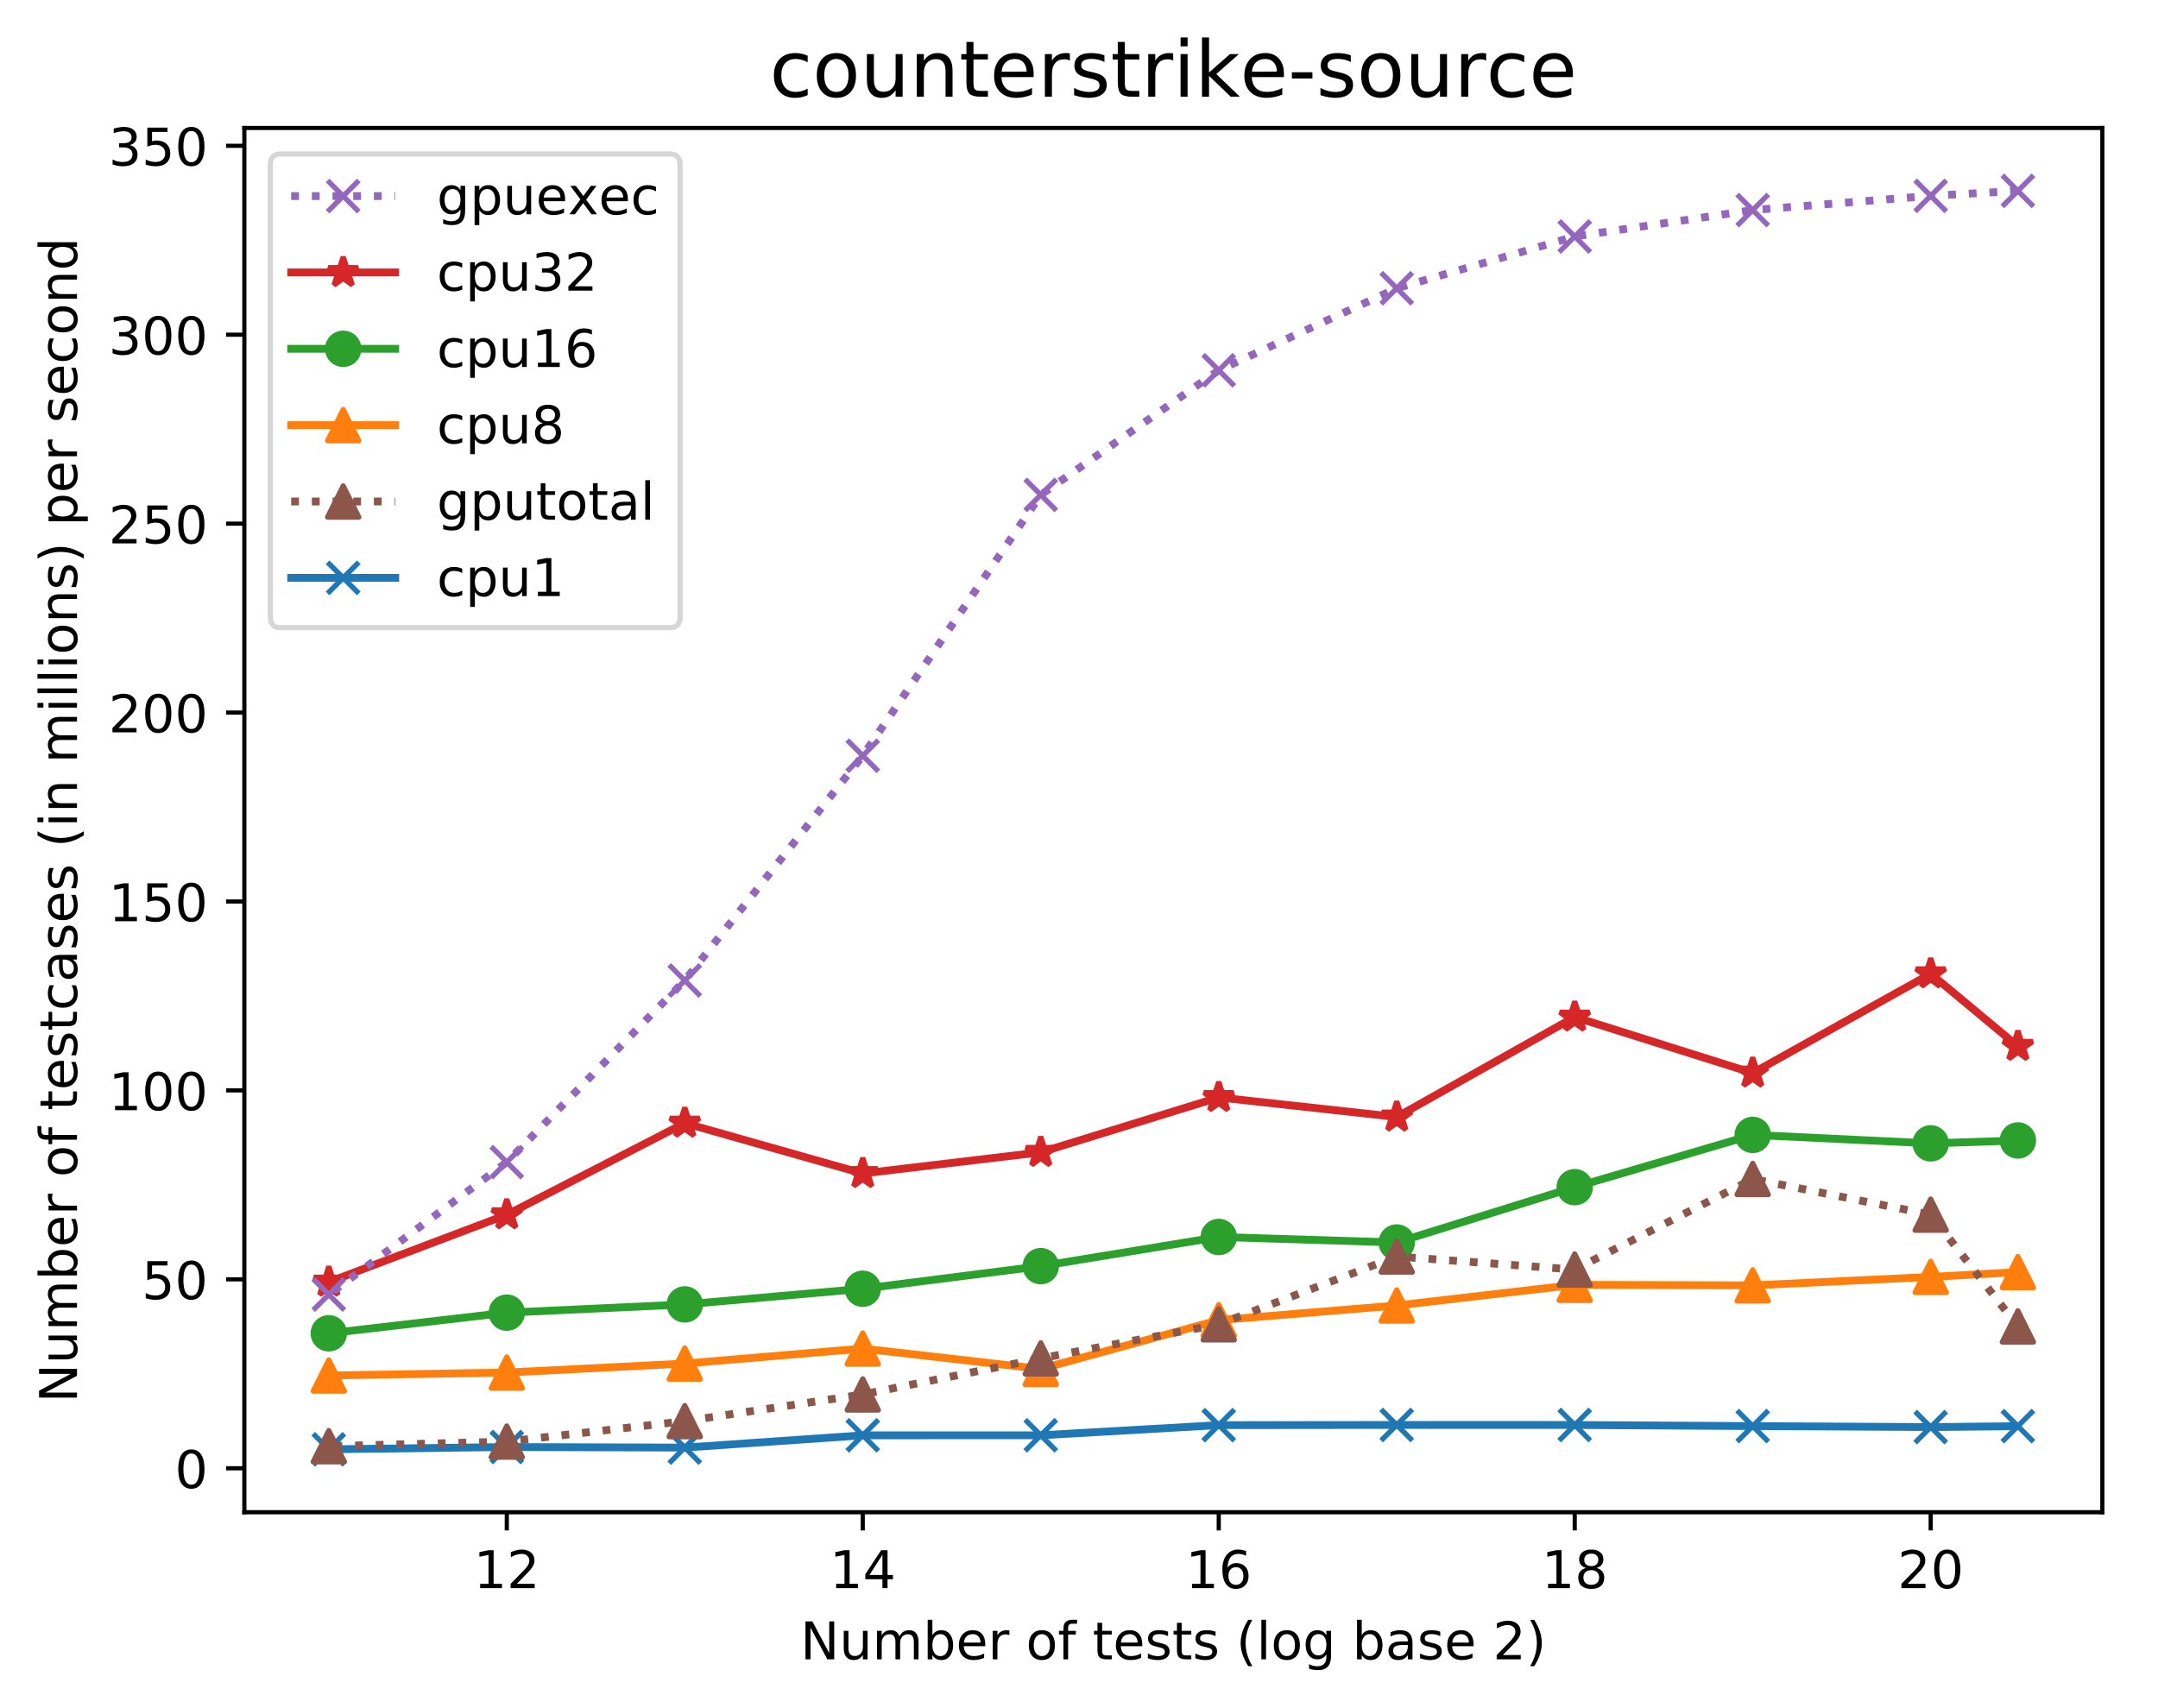 <?xml version="1.0" encoding="utf-8" standalone="no"?>
<!DOCTYPE svg PUBLIC "-//W3C//DTD SVG 1.1//EN"
  "http://www.w3.org/Graphics/SVG/1.1/DTD/svg11.dtd">
<!-- Created with matplotlib (http://matplotlib.org/) -->
<svg height="328.266pt" version="1.1" viewBox="0 0 414.786 328.266" width="414.786pt" xmlns="http://www.w3.org/2000/svg" xmlns:xlink="http://www.w3.org/1999/xlink">
 <defs>
  <style type="text/css">
*{stroke-linecap:butt;stroke-linejoin:round;}
  </style>
 </defs>
 <g id="figure_1">
  <g id="patch_1">
   <path d="M 0 328.266 
L 414.786 328.266 
L 414.786 0 
L 0 0 
z
" style="fill:#ffffff;"/>
  </g>
  <g id="axes_1">
   <g id="patch_2">
    <path d="M 46.966 290.71 
L 404.086 290.71 
L 404.086 24.598 
L 46.966 24.598 
z
" style="fill:#ffffff;"/>
   </g>
   <g id="matplotlib.axis_1">
    <g id="xtick_1">
     <g id="line2d_1">
      <defs>
       <path d="M 0 0 
L 0 3.5 
" id="m0d03503357" style="stroke:#000000;stroke-width:0.8;"/>
      </defs>
      <g>
       <use style="stroke:#000000;stroke-width:0.8;" x="97.409" xlink:href="#m0d03503357" y="290.71"/>
      </g>
     </g>
     <g id="text_1">
      <!-- 12 -->
      <defs>
       <path d="M 12.406 8.297 
L 28.516 8.297 
L 28.516 63.922 
L 10.984 60.406 
L 10.984 69.391 
L 28.422 72.906 
L 38.281 72.906 
L 38.281 8.297 
L 54.391 8.297 
L 54.391 0 
L 12.406 0 
z
" id="DejaVuSans-31"/>
       <path d="M 19.188 8.297 
L 53.609 8.297 
L 53.609 0 
L 7.328 0 
L 7.328 8.297 
Q 12.938 14.109 22.625 23.891 
Q 32.328 33.688 34.812 36.531 
Q 39.547 41.844 41.422 45.531 
Q 43.312 49.219 43.312 52.781 
Q 43.312 58.594 39.234 62.25 
Q 35.156 65.922 28.609 65.922 
Q 23.969 65.922 18.812 64.312 
Q 13.672 62.703 7.812 59.422 
L 7.812 69.391 
Q 13.766 71.781 18.938 73 
Q 24.125 74.219 28.422 74.219 
Q 39.75 74.219 46.484 68.547 
Q 53.219 62.891 53.219 53.422 
Q 53.219 48.922 51.531 44.891 
Q 49.859 40.875 45.406 35.406 
Q 44.188 33.984 37.641 27.219 
Q 31.109 20.453 19.188 8.297 
z
" id="DejaVuSans-32"/>
      </defs>
      <g transform="translate(91.047 305.308)scale(0.1 -0.1)">
       <use xlink:href="#DejaVuSans-31"/>
       <use x="63.623" xlink:href="#DejaVuSans-32"/>
      </g>
     </g>
    </g>
    <g id="xtick_2">
     <g id="line2d_2">
      <g>
       <use style="stroke:#000000;stroke-width:0.8;" x="165.831" xlink:href="#m0d03503357" y="290.71"/>
      </g>
     </g>
     <g id="text_2">
      <!-- 14 -->
      <defs>
       <path d="M 37.797 64.312 
L 12.891 25.391 
L 37.797 25.391 
z
M 35.203 72.906 
L 47.609 72.906 
L 47.609 25.391 
L 58.016 25.391 
L 58.016 17.188 
L 47.609 17.188 
L 47.609 0 
L 37.797 0 
L 37.797 17.188 
L 4.891 17.188 
L 4.891 26.703 
z
" id="DejaVuSans-34"/>
      </defs>
      <g transform="translate(159.469 305.308)scale(0.1 -0.1)">
       <use xlink:href="#DejaVuSans-31"/>
       <use x="63.623" xlink:href="#DejaVuSans-34"/>
      </g>
     </g>
    </g>
    <g id="xtick_3">
     <g id="line2d_3">
      <g>
       <use style="stroke:#000000;stroke-width:0.8;" x="234.253" xlink:href="#m0d03503357" y="290.71"/>
      </g>
     </g>
     <g id="text_3">
      <!-- 16 -->
      <defs>
       <path d="M 33.016 40.375 
Q 26.375 40.375 22.484 35.828 
Q 18.609 31.297 18.609 23.391 
Q 18.609 15.531 22.484 10.953 
Q 26.375 6.391 33.016 6.391 
Q 39.656 6.391 43.531 10.953 
Q 47.406 15.531 47.406 23.391 
Q 47.406 31.297 43.531 35.828 
Q 39.656 40.375 33.016 40.375 
z
M 52.594 71.297 
L 52.594 62.312 
Q 48.875 64.062 45.094 64.984 
Q 41.312 65.922 37.594 65.922 
Q 27.828 65.922 22.672 59.328 
Q 17.531 52.734 16.797 39.406 
Q 19.672 43.656 24.016 45.922 
Q 28.375 48.188 33.594 48.188 
Q 44.578 48.188 50.953 41.516 
Q 57.328 34.859 57.328 23.391 
Q 57.328 12.156 50.688 5.359 
Q 44.047 -1.422 33.016 -1.422 
Q 20.359 -1.422 13.672 8.266 
Q 6.984 17.969 6.984 36.375 
Q 6.984 53.656 15.188 63.938 
Q 23.391 74.219 37.203 74.219 
Q 40.922 74.219 44.703 73.484 
Q 48.484 72.75 52.594 71.297 
z
" id="DejaVuSans-36"/>
      </defs>
      <g transform="translate(227.89 305.308)scale(0.1 -0.1)">
       <use xlink:href="#DejaVuSans-31"/>
       <use x="63.623" xlink:href="#DejaVuSans-36"/>
      </g>
     </g>
    </g>
    <g id="xtick_4">
     <g id="line2d_4">
      <g>
       <use style="stroke:#000000;stroke-width:0.8;" x="302.675" xlink:href="#m0d03503357" y="290.71"/>
      </g>
     </g>
     <g id="text_4">
      <!-- 18 -->
      <defs>
       <path d="M 31.781 34.625 
Q 24.75 34.625 20.719 30.859 
Q 16.703 27.094 16.703 20.516 
Q 16.703 13.922 20.719 10.156 
Q 24.75 6.391 31.781 6.391 
Q 38.812 6.391 42.859 10.172 
Q 46.922 13.969 46.922 20.516 
Q 46.922 27.094 42.891 30.859 
Q 38.875 34.625 31.781 34.625 
z
M 21.922 38.812 
Q 15.578 40.375 12.031 44.719 
Q 8.5 49.078 8.5 55.328 
Q 8.5 64.062 14.719 69.141 
Q 20.953 74.219 31.781 74.219 
Q 42.672 74.219 48.875 69.141 
Q 55.078 64.062 55.078 55.328 
Q 55.078 49.078 51.531 44.719 
Q 48 40.375 41.703 38.812 
Q 48.828 37.156 52.797 32.312 
Q 56.781 27.484 56.781 20.516 
Q 56.781 9.906 50.312 4.234 
Q 43.844 -1.422 31.781 -1.422 
Q 19.734 -1.422 13.25 4.234 
Q 6.781 9.906 6.781 20.516 
Q 6.781 27.484 10.781 32.312 
Q 14.797 37.156 21.922 38.812 
z
M 18.312 54.391 
Q 18.312 48.734 21.844 45.562 
Q 25.391 42.391 31.781 42.391 
Q 38.141 42.391 41.719 45.562 
Q 45.312 48.734 45.312 54.391 
Q 45.312 60.062 41.719 63.234 
Q 38.141 66.406 31.781 66.406 
Q 25.391 66.406 21.844 63.234 
Q 18.312 60.062 18.312 54.391 
z
" id="DejaVuSans-38"/>
      </defs>
      <g transform="translate(296.312 305.308)scale(0.1 -0.1)">
       <use xlink:href="#DejaVuSans-31"/>
       <use x="63.623" xlink:href="#DejaVuSans-38"/>
      </g>
     </g>
    </g>
    <g id="xtick_5">
     <g id="line2d_5">
      <g>
       <use style="stroke:#000000;stroke-width:0.8;" x="371.096" xlink:href="#m0d03503357" y="290.71"/>
      </g>
     </g>
     <g id="text_5">
      <!-- 20 -->
      <defs>
       <path d="M 31.781 66.406 
Q 24.172 66.406 20.328 58.906 
Q 16.5 51.422 16.5 36.375 
Q 16.5 21.391 20.328 13.891 
Q 24.172 6.391 31.781 6.391 
Q 39.453 6.391 43.281 13.891 
Q 47.125 21.391 47.125 36.375 
Q 47.125 51.422 43.281 58.906 
Q 39.453 66.406 31.781 66.406 
z
M 31.781 74.219 
Q 44.047 74.219 50.516 64.516 
Q 56.984 54.828 56.984 36.375 
Q 56.984 17.969 50.516 8.266 
Q 44.047 -1.422 31.781 -1.422 
Q 19.531 -1.422 13.062 8.266 
Q 6.594 17.969 6.594 36.375 
Q 6.594 54.828 13.062 64.516 
Q 19.531 74.219 31.781 74.219 
z
" id="DejaVuSans-30"/>
      </defs>
      <g transform="translate(364.734 305.308)scale(0.1 -0.1)">
       <use xlink:href="#DejaVuSans-32"/>
       <use x="63.623" xlink:href="#DejaVuSans-30"/>
      </g>
     </g>
    </g>
    <g id="text_6">
     <!-- Number of tests (log base 2) -->
     <defs>
      <path d="M 9.812 72.906 
L 23.094 72.906 
L 55.422 11.922 
L 55.422 72.906 
L 64.984 72.906 
L 64.984 0 
L 51.703 0 
L 19.391 60.984 
L 19.391 0 
L 9.812 0 
z
" id="DejaVuSans-4e"/>
      <path d="M 8.5 21.578 
L 8.5 54.688 
L 17.484 54.688 
L 17.484 21.922 
Q 17.484 14.156 20.5 10.266 
Q 23.531 6.391 29.594 6.391 
Q 36.859 6.391 41.078 11.031 
Q 45.312 15.672 45.312 23.688 
L 45.312 54.688 
L 54.297 54.688 
L 54.297 0 
L 45.312 0 
L 45.312 8.406 
Q 42.047 3.422 37.719 1 
Q 33.406 -1.422 27.688 -1.422 
Q 18.266 -1.422 13.375 4.438 
Q 8.5 10.297 8.5 21.578 
z
M 31.109 56 
z
" id="DejaVuSans-75"/>
      <path d="M 52 44.188 
Q 55.375 50.25 60.062 53.125 
Q 64.75 56 71.094 56 
Q 79.641 56 84.281 50.016 
Q 88.922 44.047 88.922 33.016 
L 88.922 0 
L 79.891 0 
L 79.891 32.719 
Q 79.891 40.578 77.094 44.375 
Q 74.312 48.188 68.609 48.188 
Q 61.625 48.188 57.562 43.547 
Q 53.516 38.922 53.516 30.906 
L 53.516 0 
L 44.484 0 
L 44.484 32.719 
Q 44.484 40.625 41.703 44.406 
Q 38.922 48.188 33.109 48.188 
Q 26.219 48.188 22.156 43.531 
Q 18.109 38.875 18.109 30.906 
L 18.109 0 
L 9.078 0 
L 9.078 54.688 
L 18.109 54.688 
L 18.109 46.188 
Q 21.188 51.219 25.484 53.609 
Q 29.781 56 35.688 56 
Q 41.656 56 45.828 52.969 
Q 50 49.953 52 44.188 
z
" id="DejaVuSans-6d"/>
      <path d="M 48.688 27.297 
Q 48.688 37.203 44.609 42.844 
Q 40.531 48.484 33.406 48.484 
Q 26.266 48.484 22.188 42.844 
Q 18.109 37.203 18.109 27.297 
Q 18.109 17.391 22.188 11.75 
Q 26.266 6.109 33.406 6.109 
Q 40.531 6.109 44.609 11.75 
Q 48.688 17.391 48.688 27.297 
z
M 18.109 46.391 
Q 20.953 51.266 25.266 53.625 
Q 29.594 56 35.594 56 
Q 45.562 56 51.781 48.094 
Q 58.016 40.188 58.016 27.297 
Q 58.016 14.406 51.781 6.484 
Q 45.562 -1.422 35.594 -1.422 
Q 29.594 -1.422 25.266 0.953 
Q 20.953 3.328 18.109 8.203 
L 18.109 0 
L 9.078 0 
L 9.078 75.984 
L 18.109 75.984 
z
" id="DejaVuSans-62"/>
      <path d="M 56.203 29.594 
L 56.203 25.203 
L 14.891 25.203 
Q 15.484 15.922 20.484 11.062 
Q 25.484 6.203 34.422 6.203 
Q 39.594 6.203 44.453 7.469 
Q 49.312 8.734 54.109 11.281 
L 54.109 2.781 
Q 49.266 0.734 44.188 -0.344 
Q 39.109 -1.422 33.891 -1.422 
Q 20.797 -1.422 13.156 6.188 
Q 5.516 13.812 5.516 26.812 
Q 5.516 40.234 12.766 48.109 
Q 20.016 56 32.328 56 
Q 43.359 56 49.781 48.891 
Q 56.203 41.797 56.203 29.594 
z
M 47.219 32.234 
Q 47.125 39.594 43.094 43.984 
Q 39.062 48.391 32.422 48.391 
Q 24.906 48.391 20.391 44.141 
Q 15.875 39.891 15.188 32.172 
z
" id="DejaVuSans-65"/>
      <path d="M 41.109 46.297 
Q 39.594 47.172 37.812 47.578 
Q 36.031 48 33.891 48 
Q 26.266 48 22.188 43.047 
Q 18.109 38.094 18.109 28.812 
L 18.109 0 
L 9.078 0 
L 9.078 54.688 
L 18.109 54.688 
L 18.109 46.188 
Q 20.953 51.172 25.484 53.578 
Q 30.031 56 36.531 56 
Q 37.453 56 38.578 55.875 
Q 39.703 55.766 41.062 55.516 
z
" id="DejaVuSans-72"/>
      <path id="DejaVuSans-20"/>
      <path d="M 30.609 48.391 
Q 23.391 48.391 19.188 42.75 
Q 14.984 37.109 14.984 27.297 
Q 14.984 17.484 19.156 11.844 
Q 23.344 6.203 30.609 6.203 
Q 37.797 6.203 41.984 11.859 
Q 46.188 17.531 46.188 27.297 
Q 46.188 37.016 41.984 42.703 
Q 37.797 48.391 30.609 48.391 
z
M 30.609 56 
Q 42.328 56 49.016 48.375 
Q 55.719 40.766 55.719 27.297 
Q 55.719 13.875 49.016 6.219 
Q 42.328 -1.422 30.609 -1.422 
Q 18.844 -1.422 12.172 6.219 
Q 5.516 13.875 5.516 27.297 
Q 5.516 40.766 12.172 48.375 
Q 18.844 56 30.609 56 
z
" id="DejaVuSans-6f"/>
      <path d="M 37.109 75.984 
L 37.109 68.5 
L 28.516 68.5 
Q 23.688 68.5 21.797 66.547 
Q 19.922 64.594 19.922 59.516 
L 19.922 54.688 
L 34.719 54.688 
L 34.719 47.703 
L 19.922 47.703 
L 19.922 0 
L 10.891 0 
L 10.891 47.703 
L 2.297 47.703 
L 2.297 54.688 
L 10.891 54.688 
L 10.891 58.5 
Q 10.891 67.625 15.141 71.797 
Q 19.391 75.984 28.609 75.984 
z
" id="DejaVuSans-66"/>
      <path d="M 18.312 70.219 
L 18.312 54.688 
L 36.812 54.688 
L 36.812 47.703 
L 18.312 47.703 
L 18.312 18.016 
Q 18.312 11.328 20.141 9.422 
Q 21.969 7.516 27.594 7.516 
L 36.812 7.516 
L 36.812 0 
L 27.594 0 
Q 17.188 0 13.234 3.875 
Q 9.281 7.766 9.281 18.016 
L 9.281 47.703 
L 2.688 47.703 
L 2.688 54.688 
L 9.281 54.688 
L 9.281 70.219 
z
" id="DejaVuSans-74"/>
      <path d="M 44.281 53.078 
L 44.281 44.578 
Q 40.484 46.531 36.375 47.5 
Q 32.281 48.484 27.875 48.484 
Q 21.188 48.484 17.844 46.438 
Q 14.5 44.391 14.5 40.281 
Q 14.5 37.156 16.891 35.375 
Q 19.281 33.594 26.516 31.984 
L 29.594 31.297 
Q 39.156 29.25 43.188 25.516 
Q 47.219 21.781 47.219 15.094 
Q 47.219 7.469 41.188 3.016 
Q 35.156 -1.422 24.609 -1.422 
Q 20.219 -1.422 15.453 -0.562 
Q 10.688 0.297 5.422 2 
L 5.422 11.281 
Q 10.406 8.688 15.234 7.391 
Q 20.062 6.109 24.812 6.109 
Q 31.156 6.109 34.562 8.281 
Q 37.984 10.453 37.984 14.406 
Q 37.984 18.062 35.516 20.016 
Q 33.062 21.969 24.703 23.781 
L 21.578 24.516 
Q 13.234 26.266 9.516 29.906 
Q 5.812 33.547 5.812 39.891 
Q 5.812 47.609 11.281 51.797 
Q 16.75 56 26.812 56 
Q 31.781 56 36.172 55.266 
Q 40.578 54.547 44.281 53.078 
z
" id="DejaVuSans-73"/>
      <path d="M 31 75.875 
Q 24.469 64.656 21.281 53.656 
Q 18.109 42.672 18.109 31.391 
Q 18.109 20.125 21.312 9.062 
Q 24.516 -2 31 -13.188 
L 23.188 -13.188 
Q 15.875 -1.703 12.234 9.375 
Q 8.594 20.453 8.594 31.391 
Q 8.594 42.281 12.203 53.312 
Q 15.828 64.359 23.188 75.875 
z
" id="DejaVuSans-28"/>
      <path d="M 9.422 75.984 
L 18.406 75.984 
L 18.406 0 
L 9.422 0 
z
" id="DejaVuSans-6c"/>
      <path d="M 45.406 27.984 
Q 45.406 37.75 41.375 43.109 
Q 37.359 48.484 30.078 48.484 
Q 22.859 48.484 18.828 43.109 
Q 14.797 37.75 14.797 27.984 
Q 14.797 18.266 18.828 12.891 
Q 22.859 7.516 30.078 7.516 
Q 37.359 7.516 41.375 12.891 
Q 45.406 18.266 45.406 27.984 
z
M 54.391 6.781 
Q 54.391 -7.172 48.188 -13.984 
Q 42 -20.797 29.203 -20.797 
Q 24.469 -20.797 20.266 -20.094 
Q 16.062 -19.391 12.109 -17.922 
L 12.109 -9.188 
Q 16.062 -11.328 19.922 -12.344 
Q 23.781 -13.375 27.781 -13.375 
Q 36.625 -13.375 41.016 -8.766 
Q 45.406 -4.156 45.406 5.172 
L 45.406 9.625 
Q 42.625 4.781 38.281 2.391 
Q 33.938 0 27.875 0 
Q 17.828 0 11.672 7.656 
Q 5.516 15.328 5.516 27.984 
Q 5.516 40.672 11.672 48.328 
Q 17.828 56 27.875 56 
Q 33.938 56 38.281 53.609 
Q 42.625 51.219 45.406 46.391 
L 45.406 54.688 
L 54.391 54.688 
z
" id="DejaVuSans-67"/>
      <path d="M 34.281 27.484 
Q 23.391 27.484 19.188 25 
Q 14.984 22.516 14.984 16.5 
Q 14.984 11.719 18.141 8.906 
Q 21.297 6.109 26.703 6.109 
Q 34.188 6.109 38.703 11.406 
Q 43.219 16.703 43.219 25.484 
L 43.219 27.484 
z
M 52.203 31.203 
L 52.203 0 
L 43.219 0 
L 43.219 8.297 
Q 40.141 3.328 35.547 0.953 
Q 30.953 -1.422 24.312 -1.422 
Q 15.922 -1.422 10.953 3.297 
Q 6 8.016 6 15.922 
Q 6 25.141 12.172 29.828 
Q 18.359 34.516 30.609 34.516 
L 43.219 34.516 
L 43.219 35.406 
Q 43.219 41.609 39.141 45 
Q 35.062 48.391 27.688 48.391 
Q 23 48.391 18.547 47.266 
Q 14.109 46.141 10.016 43.891 
L 10.016 52.203 
Q 14.938 54.109 19.578 55.047 
Q 24.219 56 28.609 56 
Q 40.484 56 46.344 49.844 
Q 52.203 43.703 52.203 31.203 
z
" id="DejaVuSans-61"/>
      <path d="M 8.016 75.875 
L 15.828 75.875 
Q 23.141 64.359 26.781 53.312 
Q 30.422 42.281 30.422 31.391 
Q 30.422 20.453 26.781 9.375 
Q 23.141 -1.703 15.828 -13.188 
L 8.016 -13.188 
Q 14.5 -2 17.703 9.062 
Q 20.906 20.125 20.906 31.391 
Q 20.906 42.672 17.703 53.656 
Q 14.5 64.656 8.016 75.875 
z
" id="DejaVuSans-29"/>
     </defs>
     <g transform="translate(153.844 318.986)scale(0.1 -0.1)">
      <use xlink:href="#DejaVuSans-4e"/>
      <use x="74.805" xlink:href="#DejaVuSans-75"/>
      <use x="138.184" xlink:href="#DejaVuSans-6d"/>
      <use x="235.596" xlink:href="#DejaVuSans-62"/>
      <use x="299.072" xlink:href="#DejaVuSans-65"/>
      <use x="360.596" xlink:href="#DejaVuSans-72"/>
      <use x="401.709" xlink:href="#DejaVuSans-20"/>
      <use x="433.496" xlink:href="#DejaVuSans-6f"/>
      <use x="494.678" xlink:href="#DejaVuSans-66"/>
      <use x="529.883" xlink:href="#DejaVuSans-20"/>
      <use x="561.67" xlink:href="#DejaVuSans-74"/>
      <use x="600.879" xlink:href="#DejaVuSans-65"/>
      <use x="662.402" xlink:href="#DejaVuSans-73"/>
      <use x="714.502" xlink:href="#DejaVuSans-74"/>
      <use x="753.711" xlink:href="#DejaVuSans-73"/>
      <use x="805.811" xlink:href="#DejaVuSans-20"/>
      <use x="837.598" xlink:href="#DejaVuSans-28"/>
      <use x="876.611" xlink:href="#DejaVuSans-6c"/>
      <use x="904.395" xlink:href="#DejaVuSans-6f"/>
      <use x="965.576" xlink:href="#DejaVuSans-67"/>
      <use x="1029.053" xlink:href="#DejaVuSans-20"/>
      <use x="1060.84" xlink:href="#DejaVuSans-62"/>
      <use x="1124.316" xlink:href="#DejaVuSans-61"/>
      <use x="1185.596" xlink:href="#DejaVuSans-73"/>
      <use x="1237.695" xlink:href="#DejaVuSans-65"/>
      <use x="1299.219" xlink:href="#DejaVuSans-20"/>
      <use x="1331.006" xlink:href="#DejaVuSans-32"/>
      <use x="1394.629" xlink:href="#DejaVuSans-29"/>
     </g>
    </g>
   </g>
   <g id="matplotlib.axis_2">
    <g id="ytick_1">
     <g id="line2d_6">
      <defs>
       <path d="M 0 0 
L -3.5 0 
" id="m85269705b3" style="stroke:#000000;stroke-width:0.8;"/>
      </defs>
      <g>
       <use style="stroke:#000000;stroke-width:0.8;" x="46.966" xlink:href="#m85269705b3" y="282.258"/>
      </g>
     </g>
     <g id="text_7">
      <!-- 0 -->
      <g transform="translate(33.603 286.058)scale(0.1 -0.1)">
       <use xlink:href="#DejaVuSans-30"/>
      </g>
     </g>
    </g>
    <g id="ytick_2">
     <g id="line2d_7">
      <g>
       <use style="stroke:#000000;stroke-width:0.8;" x="46.966" xlink:href="#m85269705b3" y="245.939"/>
      </g>
     </g>
     <g id="text_8">
      <!-- 50 -->
      <defs>
       <path d="M 10.797 72.906 
L 49.516 72.906 
L 49.516 64.594 
L 19.828 64.594 
L 19.828 46.734 
Q 21.969 47.469 24.109 47.828 
Q 26.266 48.188 28.422 48.188 
Q 40.625 48.188 47.75 41.5 
Q 54.891 34.812 54.891 23.391 
Q 54.891 11.625 47.562 5.094 
Q 40.234 -1.422 26.906 -1.422 
Q 22.312 -1.422 17.547 -0.641 
Q 12.797 0.141 7.719 1.703 
L 7.719 11.625 
Q 12.109 9.234 16.797 8.062 
Q 21.484 6.891 26.703 6.891 
Q 35.156 6.891 40.078 11.328 
Q 45.016 15.766 45.016 23.391 
Q 45.016 31 40.078 35.438 
Q 35.156 39.891 26.703 39.891 
Q 22.75 39.891 18.812 39.016 
Q 14.891 38.141 10.797 36.281 
z
" id="DejaVuSans-35"/>
      </defs>
      <g transform="translate(27.241 249.739)scale(0.1 -0.1)">
       <use xlink:href="#DejaVuSans-35"/>
       <use x="63.623" xlink:href="#DejaVuSans-30"/>
      </g>
     </g>
    </g>
    <g id="ytick_3">
     <g id="line2d_8">
      <g>
       <use style="stroke:#000000;stroke-width:0.8;" x="46.966" xlink:href="#m85269705b3" y="209.62"/>
      </g>
     </g>
     <g id="text_9">
      <!-- 100 -->
      <g transform="translate(20.878 213.419)scale(0.1 -0.1)">
       <use xlink:href="#DejaVuSans-31"/>
       <use x="63.623" xlink:href="#DejaVuSans-30"/>
       <use x="127.246" xlink:href="#DejaVuSans-30"/>
      </g>
     </g>
    </g>
    <g id="ytick_4">
     <g id="line2d_9">
      <g>
       <use style="stroke:#000000;stroke-width:0.8;" x="46.966" xlink:href="#m85269705b3" y="173.301"/>
      </g>
     </g>
     <g id="text_10">
      <!-- 150 -->
      <g transform="translate(20.878 177.1)scale(0.1 -0.1)">
       <use xlink:href="#DejaVuSans-31"/>
       <use x="63.623" xlink:href="#DejaVuSans-35"/>
       <use x="127.246" xlink:href="#DejaVuSans-30"/>
      </g>
     </g>
    </g>
    <g id="ytick_5">
     <g id="line2d_10">
      <g>
       <use style="stroke:#000000;stroke-width:0.8;" x="46.966" xlink:href="#m85269705b3" y="136.982"/>
      </g>
     </g>
     <g id="text_11">
      <!-- 200 -->
      <g transform="translate(20.878 140.781)scale(0.1 -0.1)">
       <use xlink:href="#DejaVuSans-32"/>
       <use x="63.623" xlink:href="#DejaVuSans-30"/>
       <use x="127.246" xlink:href="#DejaVuSans-30"/>
      </g>
     </g>
    </g>
    <g id="ytick_6">
     <g id="line2d_11">
      <g>
       <use style="stroke:#000000;stroke-width:0.8;" x="46.966" xlink:href="#m85269705b3" y="100.663"/>
      </g>
     </g>
     <g id="text_12">
      <!-- 250 -->
      <g transform="translate(20.878 104.462)scale(0.1 -0.1)">
       <use xlink:href="#DejaVuSans-32"/>
       <use x="63.623" xlink:href="#DejaVuSans-35"/>
       <use x="127.246" xlink:href="#DejaVuSans-30"/>
      </g>
     </g>
    </g>
    <g id="ytick_7">
     <g id="line2d_12">
      <g>
       <use style="stroke:#000000;stroke-width:0.8;" x="46.966" xlink:href="#m85269705b3" y="64.344"/>
      </g>
     </g>
     <g id="text_13">
      <!-- 300 -->
      <defs>
       <path d="M 40.578 39.312 
Q 47.656 37.797 51.625 33 
Q 55.609 28.219 55.609 21.188 
Q 55.609 10.406 48.188 4.484 
Q 40.766 -1.422 27.094 -1.422 
Q 22.516 -1.422 17.656 -0.516 
Q 12.797 0.391 7.625 2.203 
L 7.625 11.719 
Q 11.719 9.328 16.594 8.109 
Q 21.484 6.891 26.812 6.891 
Q 36.078 6.891 40.938 10.547 
Q 45.797 14.203 45.797 21.188 
Q 45.797 27.641 41.281 31.266 
Q 36.766 34.906 28.719 34.906 
L 20.219 34.906 
L 20.219 43.016 
L 29.109 43.016 
Q 36.375 43.016 40.234 45.922 
Q 44.094 48.828 44.094 54.297 
Q 44.094 59.906 40.109 62.906 
Q 36.141 65.922 28.719 65.922 
Q 24.656 65.922 20.016 65.031 
Q 15.375 64.156 9.812 62.312 
L 9.812 71.094 
Q 15.438 72.656 20.344 73.438 
Q 25.25 74.219 29.594 74.219 
Q 40.828 74.219 47.359 69.109 
Q 53.906 64.016 53.906 55.328 
Q 53.906 49.266 50.438 45.094 
Q 46.969 40.922 40.578 39.312 
z
" id="DejaVuSans-33"/>
      </defs>
      <g transform="translate(20.878 68.143)scale(0.1 -0.1)">
       <use xlink:href="#DejaVuSans-33"/>
       <use x="63.623" xlink:href="#DejaVuSans-30"/>
       <use x="127.246" xlink:href="#DejaVuSans-30"/>
      </g>
     </g>
    </g>
    <g id="ytick_8">
     <g id="line2d_13">
      <g>
       <use style="stroke:#000000;stroke-width:0.8;" x="46.966" xlink:href="#m85269705b3" y="28.025"/>
      </g>
     </g>
     <g id="text_14">
      <!-- 350 -->
      <g transform="translate(20.878 31.824)scale(0.1 -0.1)">
       <use xlink:href="#DejaVuSans-33"/>
       <use x="63.623" xlink:href="#DejaVuSans-35"/>
       <use x="127.246" xlink:href="#DejaVuSans-30"/>
      </g>
     </g>
    </g>
    <g id="text_15">
     <!-- Number of testcases (in millions) per second -->
     <defs>
      <path d="M 48.781 52.594 
L 48.781 44.188 
Q 44.969 46.297 41.141 47.344 
Q 37.312 48.391 33.406 48.391 
Q 24.656 48.391 19.812 42.844 
Q 14.984 37.312 14.984 27.297 
Q 14.984 17.281 19.812 11.734 
Q 24.656 6.203 33.406 6.203 
Q 37.312 6.203 41.141 7.25 
Q 44.969 8.297 48.781 10.406 
L 48.781 2.094 
Q 45.016 0.344 40.984 -0.531 
Q 36.969 -1.422 32.422 -1.422 
Q 20.062 -1.422 12.781 6.344 
Q 5.516 14.109 5.516 27.297 
Q 5.516 40.672 12.859 48.328 
Q 20.219 56 33.016 56 
Q 37.156 56 41.109 55.141 
Q 45.062 54.297 48.781 52.594 
z
" id="DejaVuSans-63"/>
      <path d="M 9.422 54.688 
L 18.406 54.688 
L 18.406 0 
L 9.422 0 
z
M 9.422 75.984 
L 18.406 75.984 
L 18.406 64.594 
L 9.422 64.594 
z
" id="DejaVuSans-69"/>
      <path d="M 54.891 33.016 
L 54.891 0 
L 45.906 0 
L 45.906 32.719 
Q 45.906 40.484 42.875 44.328 
Q 39.844 48.188 33.797 48.188 
Q 26.516 48.188 22.312 43.547 
Q 18.109 38.922 18.109 30.906 
L 18.109 0 
L 9.078 0 
L 9.078 54.688 
L 18.109 54.688 
L 18.109 46.188 
Q 21.344 51.125 25.703 53.562 
Q 30.078 56 35.797 56 
Q 45.219 56 50.047 50.172 
Q 54.891 44.344 54.891 33.016 
z
" id="DejaVuSans-6e"/>
      <path d="M 18.109 8.203 
L 18.109 -20.797 
L 9.078 -20.797 
L 9.078 54.688 
L 18.109 54.688 
L 18.109 46.391 
Q 20.953 51.266 25.266 53.625 
Q 29.594 56 35.594 56 
Q 45.562 56 51.781 48.094 
Q 58.016 40.188 58.016 27.297 
Q 58.016 14.406 51.781 6.484 
Q 45.562 -1.422 35.594 -1.422 
Q 29.594 -1.422 25.266 0.953 
Q 20.953 3.328 18.109 8.203 
z
M 48.688 27.297 
Q 48.688 37.203 44.609 42.844 
Q 40.531 48.484 33.406 48.484 
Q 26.266 48.484 22.188 42.844 
Q 18.109 37.203 18.109 27.297 
Q 18.109 17.391 22.188 11.75 
Q 26.266 6.109 33.406 6.109 
Q 40.531 6.109 44.609 11.75 
Q 48.688 17.391 48.688 27.297 
z
" id="DejaVuSans-70"/>
      <path d="M 45.406 46.391 
L 45.406 75.984 
L 54.391 75.984 
L 54.391 0 
L 45.406 0 
L 45.406 8.203 
Q 42.578 3.328 38.25 0.953 
Q 33.938 -1.422 27.875 -1.422 
Q 17.969 -1.422 11.734 6.484 
Q 5.516 14.406 5.516 27.297 
Q 5.516 40.188 11.734 48.094 
Q 17.969 56 27.875 56 
Q 33.938 56 38.25 53.625 
Q 42.578 51.266 45.406 46.391 
z
M 14.797 27.297 
Q 14.797 17.391 18.875 11.75 
Q 22.953 6.109 30.078 6.109 
Q 37.203 6.109 41.297 11.75 
Q 45.406 17.391 45.406 27.297 
Q 45.406 37.203 41.297 42.844 
Q 37.203 48.484 30.078 48.484 
Q 22.953 48.484 18.875 42.844 
Q 14.797 37.203 14.797 27.297 
z
" id="DejaVuSans-64"/>
     </defs>
     <g transform="translate(14.798 269.652)rotate(-90)scale(0.1 -0.1)">
      <use xlink:href="#DejaVuSans-4e"/>
      <use x="74.805" xlink:href="#DejaVuSans-75"/>
      <use x="138.184" xlink:href="#DejaVuSans-6d"/>
      <use x="235.596" xlink:href="#DejaVuSans-62"/>
      <use x="299.072" xlink:href="#DejaVuSans-65"/>
      <use x="360.596" xlink:href="#DejaVuSans-72"/>
      <use x="401.709" xlink:href="#DejaVuSans-20"/>
      <use x="433.496" xlink:href="#DejaVuSans-6f"/>
      <use x="494.678" xlink:href="#DejaVuSans-66"/>
      <use x="529.883" xlink:href="#DejaVuSans-20"/>
      <use x="561.67" xlink:href="#DejaVuSans-74"/>
      <use x="600.879" xlink:href="#DejaVuSans-65"/>
      <use x="662.402" xlink:href="#DejaVuSans-73"/>
      <use x="714.502" xlink:href="#DejaVuSans-74"/>
      <use x="753.711" xlink:href="#DejaVuSans-63"/>
      <use x="808.691" xlink:href="#DejaVuSans-61"/>
      <use x="869.971" xlink:href="#DejaVuSans-73"/>
      <use x="922.07" xlink:href="#DejaVuSans-65"/>
      <use x="983.594" xlink:href="#DejaVuSans-73"/>
      <use x="1035.693" xlink:href="#DejaVuSans-20"/>
      <use x="1067.48" xlink:href="#DejaVuSans-28"/>
      <use x="1106.494" xlink:href="#DejaVuSans-69"/>
      <use x="1134.277" xlink:href="#DejaVuSans-6e"/>
      <use x="1197.656" xlink:href="#DejaVuSans-20"/>
      <use x="1229.443" xlink:href="#DejaVuSans-6d"/>
      <use x="1326.855" xlink:href="#DejaVuSans-69"/>
      <use x="1354.639" xlink:href="#DejaVuSans-6c"/>
      <use x="1382.422" xlink:href="#DejaVuSans-6c"/>
      <use x="1410.205" xlink:href="#DejaVuSans-69"/>
      <use x="1437.988" xlink:href="#DejaVuSans-6f"/>
      <use x="1499.17" xlink:href="#DejaVuSans-6e"/>
      <use x="1562.549" xlink:href="#DejaVuSans-73"/>
      <use x="1614.648" xlink:href="#DejaVuSans-29"/>
      <use x="1653.662" xlink:href="#DejaVuSans-20"/>
      <use x="1685.449" xlink:href="#DejaVuSans-70"/>
      <use x="1748.926" xlink:href="#DejaVuSans-65"/>
      <use x="1810.449" xlink:href="#DejaVuSans-72"/>
      <use x="1851.562" xlink:href="#DejaVuSans-20"/>
      <use x="1883.35" xlink:href="#DejaVuSans-73"/>
      <use x="1935.449" xlink:href="#DejaVuSans-65"/>
      <use x="1996.973" xlink:href="#DejaVuSans-63"/>
      <use x="2051.953" xlink:href="#DejaVuSans-6f"/>
      <use x="2113.135" xlink:href="#DejaVuSans-6e"/>
      <use x="2176.514" xlink:href="#DejaVuSans-64"/>
     </g>
    </g>
   </g>
   <g id="line2d_14">
    <path clip-path="url(#p6ec0e1eb16)" d="M 387.853 274.162 
L 371.096 274.343 
L 336.886 274.149 
L 302.675 273.939 
L 268.464 273.931 
L 234.253 273.967 
L 200.042 275.919 
L 165.831 275.926 
L 131.62 278.283 
L 97.409 278.177 
L 63.198 278.614 
" style="fill:none;stroke:#1f77b4;stroke-linecap:square;stroke-width:1.5;"/>
    <defs>
     <path d="M -3 3 
L 3 -3 
M -3 -3 
L 3 3 
" id="mbde6401564" style="stroke:#1f77b4;"/>
    </defs>
    <g clip-path="url(#p6ec0e1eb16)">
     <use style="fill:#1f77b4;stroke:#1f77b4;" x="387.853" xlink:href="#mbde6401564" y="274.162"/>
     <use style="fill:#1f77b4;stroke:#1f77b4;" x="371.096" xlink:href="#mbde6401564" y="274.343"/>
     <use style="fill:#1f77b4;stroke:#1f77b4;" x="336.886" xlink:href="#mbde6401564" y="274.149"/>
     <use style="fill:#1f77b4;stroke:#1f77b4;" x="302.675" xlink:href="#mbde6401564" y="273.939"/>
     <use style="fill:#1f77b4;stroke:#1f77b4;" x="268.464" xlink:href="#mbde6401564" y="273.931"/>
     <use style="fill:#1f77b4;stroke:#1f77b4;" x="234.253" xlink:href="#mbde6401564" y="273.967"/>
     <use style="fill:#1f77b4;stroke:#1f77b4;" x="200.042" xlink:href="#mbde6401564" y="275.919"/>
     <use style="fill:#1f77b4;stroke:#1f77b4;" x="165.831" xlink:href="#mbde6401564" y="275.926"/>
     <use style="fill:#1f77b4;stroke:#1f77b4;" x="131.62" xlink:href="#mbde6401564" y="278.283"/>
     <use style="fill:#1f77b4;stroke:#1f77b4;" x="97.409" xlink:href="#mbde6401564" y="278.177"/>
     <use style="fill:#1f77b4;stroke:#1f77b4;" x="63.198" xlink:href="#mbde6401564" y="278.614"/>
    </g>
   </g>
   <g id="line2d_15">
    <path clip-path="url(#p6ec0e1eb16)" d="M 387.853 244.54 
L 371.096 245.472 
L 336.886 247.1 
L 302.675 246.995 
L 268.464 250.967 
L 234.253 253.781 
L 200.042 263.167 
L 165.831 259.247 
L 131.62 262.131 
L 97.409 263.857 
L 63.198 264.419 
" style="fill:none;stroke:#ff7f0e;stroke-linecap:square;stroke-width:1.5;"/>
    <defs>
     <path d="M 0 -3 
L -3 3 
L 3 3 
z
" id="m9e1868425f" style="stroke:#ff7f0e;stroke-linejoin:miter;"/>
    </defs>
    <g clip-path="url(#p6ec0e1eb16)">
     <use style="fill:#ff7f0e;stroke:#ff7f0e;stroke-linejoin:miter;" x="387.853" xlink:href="#m9e1868425f" y="244.54"/>
     <use style="fill:#ff7f0e;stroke:#ff7f0e;stroke-linejoin:miter;" x="371.096" xlink:href="#m9e1868425f" y="245.472"/>
     <use style="fill:#ff7f0e;stroke:#ff7f0e;stroke-linejoin:miter;" x="336.886" xlink:href="#m9e1868425f" y="247.1"/>
     <use style="fill:#ff7f0e;stroke:#ff7f0e;stroke-linejoin:miter;" x="302.675" xlink:href="#m9e1868425f" y="246.995"/>
     <use style="fill:#ff7f0e;stroke:#ff7f0e;stroke-linejoin:miter;" x="268.464" xlink:href="#m9e1868425f" y="250.967"/>
     <use style="fill:#ff7f0e;stroke:#ff7f0e;stroke-linejoin:miter;" x="234.253" xlink:href="#m9e1868425f" y="253.781"/>
     <use style="fill:#ff7f0e;stroke:#ff7f0e;stroke-linejoin:miter;" x="200.042" xlink:href="#m9e1868425f" y="263.167"/>
     <use style="fill:#ff7f0e;stroke:#ff7f0e;stroke-linejoin:miter;" x="165.831" xlink:href="#m9e1868425f" y="259.247"/>
     <use style="fill:#ff7f0e;stroke:#ff7f0e;stroke-linejoin:miter;" x="131.62" xlink:href="#m9e1868425f" y="262.131"/>
     <use style="fill:#ff7f0e;stroke:#ff7f0e;stroke-linejoin:miter;" x="97.409" xlink:href="#m9e1868425f" y="263.857"/>
     <use style="fill:#ff7f0e;stroke:#ff7f0e;stroke-linejoin:miter;" x="63.198" xlink:href="#m9e1868425f" y="264.419"/>
    </g>
   </g>
   <g id="line2d_16">
    <path clip-path="url(#p6ec0e1eb16)" d="M 387.853 219.243 
L 371.096 219.801 
L 336.886 218.175 
L 302.675 228.22 
L 268.464 238.855 
L 234.253 237.796 
L 200.042 243.403 
L 165.831 247.75 
L 131.62 250.761 
L 97.409 252.343 
L 63.198 256.314 
" style="fill:none;stroke:#2ca02c;stroke-linecap:square;stroke-width:1.5;"/>
    <defs>
     <path d="M 0 3 
C 0.796 3 1.559 2.684 2.121 2.121 
C 2.684 1.559 3 0.796 3 0 
C 3 -0.796 2.684 -1.559 2.121 -2.121 
C 1.559 -2.684 0.796 -3 0 -3 
C -0.796 -3 -1.559 -2.684 -2.121 -2.121 
C -2.684 -1.559 -3 -0.796 -3 0 
C -3 0.796 -2.684 1.559 -2.121 2.121 
C -1.559 2.684 -0.796 3 0 3 
z
" id="m92a9e75fa6" style="stroke:#2ca02c;"/>
    </defs>
    <g clip-path="url(#p6ec0e1eb16)">
     <use style="fill:#2ca02c;stroke:#2ca02c;" x="387.853" xlink:href="#m92a9e75fa6" y="219.243"/>
     <use style="fill:#2ca02c;stroke:#2ca02c;" x="371.096" xlink:href="#m92a9e75fa6" y="219.801"/>
     <use style="fill:#2ca02c;stroke:#2ca02c;" x="336.886" xlink:href="#m92a9e75fa6" y="218.175"/>
     <use style="fill:#2ca02c;stroke:#2ca02c;" x="302.675" xlink:href="#m92a9e75fa6" y="228.22"/>
     <use style="fill:#2ca02c;stroke:#2ca02c;" x="268.464" xlink:href="#m92a9e75fa6" y="238.855"/>
     <use style="fill:#2ca02c;stroke:#2ca02c;" x="234.253" xlink:href="#m92a9e75fa6" y="237.796"/>
     <use style="fill:#2ca02c;stroke:#2ca02c;" x="200.042" xlink:href="#m92a9e75fa6" y="243.403"/>
     <use style="fill:#2ca02c;stroke:#2ca02c;" x="165.831" xlink:href="#m92a9e75fa6" y="247.75"/>
     <use style="fill:#2ca02c;stroke:#2ca02c;" x="131.62" xlink:href="#m92a9e75fa6" y="250.761"/>
     <use style="fill:#2ca02c;stroke:#2ca02c;" x="97.409" xlink:href="#m92a9e75fa6" y="252.343"/>
     <use style="fill:#2ca02c;stroke:#2ca02c;" x="63.198" xlink:href="#m92a9e75fa6" y="256.314"/>
    </g>
   </g>
   <g id="line2d_17">
    <path clip-path="url(#p6ec0e1eb16)" d="M 387.853 201.143 
L 371.096 187.194 
L 336.886 206.281 
L 302.675 195.51 
L 268.464 214.73 
L 234.253 210.968 
L 200.042 221.52 
L 165.831 225.59 
L 131.62 215.903 
L 97.409 233.516 
L 63.198 246.46 
" style="fill:none;stroke:#d62728;stroke-linecap:square;stroke-width:1.5;"/>
    <defs>
     <path d="M 0 -3 
L -0.674 -0.927 
L -2.853 -0.927 
L -1.09 0.354 
L -1.763 2.427 
L -0 1.146 
L 1.763 2.427 
L 1.09 0.354 
L 2.853 -0.927 
L 0.674 -0.927 
z
" id="m0e1ae8e678" style="stroke:#d62728;stroke-linejoin:bevel;"/>
    </defs>
    <g clip-path="url(#p6ec0e1eb16)">
     <use style="fill:#d62728;stroke:#d62728;stroke-linejoin:bevel;" x="387.853" xlink:href="#m0e1ae8e678" y="201.143"/>
     <use style="fill:#d62728;stroke:#d62728;stroke-linejoin:bevel;" x="371.096" xlink:href="#m0e1ae8e678" y="187.194"/>
     <use style="fill:#d62728;stroke:#d62728;stroke-linejoin:bevel;" x="336.886" xlink:href="#m0e1ae8e678" y="206.281"/>
     <use style="fill:#d62728;stroke:#d62728;stroke-linejoin:bevel;" x="302.675" xlink:href="#m0e1ae8e678" y="195.51"/>
     <use style="fill:#d62728;stroke:#d62728;stroke-linejoin:bevel;" x="268.464" xlink:href="#m0e1ae8e678" y="214.73"/>
     <use style="fill:#d62728;stroke:#d62728;stroke-linejoin:bevel;" x="234.253" xlink:href="#m0e1ae8e678" y="210.968"/>
     <use style="fill:#d62728;stroke:#d62728;stroke-linejoin:bevel;" x="200.042" xlink:href="#m0e1ae8e678" y="221.52"/>
     <use style="fill:#d62728;stroke:#d62728;stroke-linejoin:bevel;" x="165.831" xlink:href="#m0e1ae8e678" y="225.59"/>
     <use style="fill:#d62728;stroke:#d62728;stroke-linejoin:bevel;" x="131.62" xlink:href="#m0e1ae8e678" y="215.903"/>
     <use style="fill:#d62728;stroke:#d62728;stroke-linejoin:bevel;" x="97.409" xlink:href="#m0e1ae8e678" y="233.516"/>
     <use style="fill:#d62728;stroke:#d62728;stroke-linejoin:bevel;" x="63.198" xlink:href="#m0e1ae8e678" y="246.46"/>
    </g>
   </g>
   <g id="line2d_18">
    <path clip-path="url(#p6ec0e1eb16)" d="M 387.853 36.694 
L 371.096 37.65 
L 336.886 40.382 
L 302.675 45.46 
L 268.464 55.416 
L 234.253 71.187 
L 200.042 95.135 
L 165.831 145.276 
L 131.62 188.485 
L 97.409 223.412 
L 63.198 248.862 
" style="fill:none;stroke:#9467bd;stroke-dasharray:1.5,2.475;stroke-dashoffset:0;stroke-width:1.5;"/>
    <defs>
     <path d="M -3 3 
L 3 -3 
M -3 -3 
L 3 3 
" id="m1d1f63af58" style="stroke:#9467bd;"/>
    </defs>
    <g clip-path="url(#p6ec0e1eb16)">
     <use style="fill:#9467bd;stroke:#9467bd;" x="387.853" xlink:href="#m1d1f63af58" y="36.694"/>
     <use style="fill:#9467bd;stroke:#9467bd;" x="371.096" xlink:href="#m1d1f63af58" y="37.65"/>
     <use style="fill:#9467bd;stroke:#9467bd;" x="336.886" xlink:href="#m1d1f63af58" y="40.382"/>
     <use style="fill:#9467bd;stroke:#9467bd;" x="302.675" xlink:href="#m1d1f63af58" y="45.46"/>
     <use style="fill:#9467bd;stroke:#9467bd;" x="268.464" xlink:href="#m1d1f63af58" y="55.416"/>
     <use style="fill:#9467bd;stroke:#9467bd;" x="234.253" xlink:href="#m1d1f63af58" y="71.187"/>
     <use style="fill:#9467bd;stroke:#9467bd;" x="200.042" xlink:href="#m1d1f63af58" y="95.135"/>
     <use style="fill:#9467bd;stroke:#9467bd;" x="165.831" xlink:href="#m1d1f63af58" y="145.276"/>
     <use style="fill:#9467bd;stroke:#9467bd;" x="131.62" xlink:href="#m1d1f63af58" y="188.485"/>
     <use style="fill:#9467bd;stroke:#9467bd;" x="97.409" xlink:href="#m1d1f63af58" y="223.412"/>
     <use style="fill:#9467bd;stroke:#9467bd;" x="63.198" xlink:href="#m1d1f63af58" y="248.862"/>
    </g>
   </g>
   <g id="line2d_19">
    <path clip-path="url(#p6ec0e1eb16)" d="M 387.853 254.991 
L 371.096 233.505 
L 336.886 226.645 
L 302.675 244.058 
L 268.464 241.547 
L 234.253 254.585 
L 200.042 261.134 
L 165.831 268.07 
L 131.62 273.204 
L 97.409 277.129 
L 63.198 278.011 
" style="fill:none;stroke:#8c564b;stroke-dasharray:1.5,2.475;stroke-dashoffset:0;stroke-width:1.5;"/>
    <defs>
     <path d="M 0 -3 
L -3 3 
L 3 3 
z
" id="mfabb7ae2f8" style="stroke:#8c564b;stroke-linejoin:miter;"/>
    </defs>
    <g clip-path="url(#p6ec0e1eb16)">
     <use style="fill:#8c564b;stroke:#8c564b;stroke-linejoin:miter;" x="387.853" xlink:href="#mfabb7ae2f8" y="254.991"/>
     <use style="fill:#8c564b;stroke:#8c564b;stroke-linejoin:miter;" x="371.096" xlink:href="#mfabb7ae2f8" y="233.505"/>
     <use style="fill:#8c564b;stroke:#8c564b;stroke-linejoin:miter;" x="336.886" xlink:href="#mfabb7ae2f8" y="226.645"/>
     <use style="fill:#8c564b;stroke:#8c564b;stroke-linejoin:miter;" x="302.675" xlink:href="#mfabb7ae2f8" y="244.058"/>
     <use style="fill:#8c564b;stroke:#8c564b;stroke-linejoin:miter;" x="268.464" xlink:href="#mfabb7ae2f8" y="241.547"/>
     <use style="fill:#8c564b;stroke:#8c564b;stroke-linejoin:miter;" x="234.253" xlink:href="#mfabb7ae2f8" y="254.585"/>
     <use style="fill:#8c564b;stroke:#8c564b;stroke-linejoin:miter;" x="200.042" xlink:href="#mfabb7ae2f8" y="261.134"/>
     <use style="fill:#8c564b;stroke:#8c564b;stroke-linejoin:miter;" x="165.831" xlink:href="#mfabb7ae2f8" y="268.07"/>
     <use style="fill:#8c564b;stroke:#8c564b;stroke-linejoin:miter;" x="131.62" xlink:href="#mfabb7ae2f8" y="273.204"/>
     <use style="fill:#8c564b;stroke:#8c564b;stroke-linejoin:miter;" x="97.409" xlink:href="#mfabb7ae2f8" y="277.129"/>
     <use style="fill:#8c564b;stroke:#8c564b;stroke-linejoin:miter;" x="63.198" xlink:href="#mfabb7ae2f8" y="278.011"/>
    </g>
   </g>
   <g id="patch_3">
    <path d="M 46.966 290.71 
L 46.966 24.598 
" style="fill:none;stroke:#000000;stroke-linecap:square;stroke-linejoin:miter;stroke-width:0.8;"/>
   </g>
   <g id="patch_4">
    <path d="M 404.086 290.71 
L 404.086 24.598 
" style="fill:none;stroke:#000000;stroke-linecap:square;stroke-linejoin:miter;stroke-width:0.8;"/>
   </g>
   <g id="patch_5">
    <path d="M 46.966 290.71 
L 404.086 290.71 
" style="fill:none;stroke:#000000;stroke-linecap:square;stroke-linejoin:miter;stroke-width:0.8;"/>
   </g>
   <g id="patch_6">
    <path d="M 46.966 24.598 
L 404.086 24.598 
" style="fill:none;stroke:#000000;stroke-linecap:square;stroke-linejoin:miter;stroke-width:0.8;"/>
   </g>
   <g id="text_16">
    <!-- counterstrike-source -->
    <defs>
     <path d="M 9.078 75.984 
L 18.109 75.984 
L 18.109 31.109 
L 44.922 54.688 
L 56.391 54.688 
L 27.391 29.109 
L 57.625 0 
L 45.906 0 
L 18.109 26.703 
L 18.109 0 
L 9.078 0 
z
" id="DejaVuSans-6b"/>
     <path d="M 4.891 31.391 
L 31.203 31.391 
L 31.203 23.391 
L 4.891 23.391 
z
" id="DejaVuSans-2d"/>
    </defs>
    <g transform="translate(147.925 18.598)scale(0.15 -0.15)">
     <use xlink:href="#DejaVuSans-63"/>
     <use x="54.98" xlink:href="#DejaVuSans-6f"/>
     <use x="116.162" xlink:href="#DejaVuSans-75"/>
     <use x="179.541" xlink:href="#DejaVuSans-6e"/>
     <use x="242.92" xlink:href="#DejaVuSans-74"/>
     <use x="282.129" xlink:href="#DejaVuSans-65"/>
     <use x="343.652" xlink:href="#DejaVuSans-72"/>
     <use x="384.766" xlink:href="#DejaVuSans-73"/>
     <use x="436.865" xlink:href="#DejaVuSans-74"/>
     <use x="476.074" xlink:href="#DejaVuSans-72"/>
     <use x="517.188" xlink:href="#DejaVuSans-69"/>
     <use x="544.971" xlink:href="#DejaVuSans-6b"/>
     <use x="602.834" xlink:href="#DejaVuSans-65"/>
     <use x="664.357" xlink:href="#DejaVuSans-2d"/>
     <use x="700.441" xlink:href="#DejaVuSans-73"/>
     <use x="752.541" xlink:href="#DejaVuSans-6f"/>
     <use x="813.723" xlink:href="#DejaVuSans-75"/>
     <use x="877.102" xlink:href="#DejaVuSans-72"/>
     <use x="918.184" xlink:href="#DejaVuSans-63"/>
     <use x="973.164" xlink:href="#DejaVuSans-65"/>
    </g>
   </g>
   <g id="legend_1">
    <g id="patch_7">
     <path d="M 53.966 120.666 
L 128.717 120.666 
Q 130.717 120.666 130.717 118.666 
L 130.717 31.598 
Q 130.717 29.598 128.717 29.598 
L 53.966 29.598 
Q 51.966 29.598 51.966 31.598 
L 51.966 118.666 
Q 51.966 120.666 53.966 120.666 
z
" style="fill:#ffffff;opacity:0.8;stroke:#cccccc;stroke-linejoin:miter;"/>
    </g>
    <g id="line2d_20">
     <path d="M 55.966 37.696 
L 75.966 37.696 
" style="fill:none;stroke:#9467bd;stroke-dasharray:1.5,2.475;stroke-dashoffset:0;stroke-width:1.5;"/>
    </g>
    <g id="line2d_21">
     <g>
      <use style="fill:#9467bd;stroke:#9467bd;" x="65.966" xlink:href="#m1d1f63af58" y="37.696"/>
     </g>
    </g>
    <g id="text_17">
     <!-- gpuexec -->
     <defs>
      <path d="M 54.891 54.688 
L 35.109 28.078 
L 55.906 0 
L 45.312 0 
L 29.391 21.484 
L 13.484 0 
L 2.875 0 
L 24.125 28.609 
L 4.688 54.688 
L 15.281 54.688 
L 29.781 35.203 
L 44.281 54.688 
z
" id="DejaVuSans-78"/>
     </defs>
     <g transform="translate(83.966 41.196)scale(0.1 -0.1)">
      <use xlink:href="#DejaVuSans-67"/>
      <use x="63.477" xlink:href="#DejaVuSans-70"/>
      <use x="126.953" xlink:href="#DejaVuSans-75"/>
      <use x="190.332" xlink:href="#DejaVuSans-65"/>
      <use x="251.84" xlink:href="#DejaVuSans-78"/>
      <use x="310.973" xlink:href="#DejaVuSans-65"/>
      <use x="372.496" xlink:href="#DejaVuSans-63"/>
     </g>
    </g>
    <g id="line2d_22">
     <path d="M 55.966 52.374 
L 75.966 52.374 
" style="fill:none;stroke:#d62728;stroke-linecap:square;stroke-width:1.5;"/>
    </g>
    <g id="line2d_23">
     <g>
      <use style="fill:#d62728;stroke:#d62728;stroke-linejoin:bevel;" x="65.966" xlink:href="#m0e1ae8e678" y="52.374"/>
     </g>
    </g>
    <g id="text_18">
     <!-- cpu32 -->
     <g transform="translate(83.966 55.874)scale(0.1 -0.1)">
      <use xlink:href="#DejaVuSans-63"/>
      <use x="54.98" xlink:href="#DejaVuSans-70"/>
      <use x="118.457" xlink:href="#DejaVuSans-75"/>
      <use x="181.836" xlink:href="#DejaVuSans-33"/>
      <use x="245.459" xlink:href="#DejaVuSans-32"/>
     </g>
    </g>
    <g id="line2d_24">
     <path d="M 55.966 67.052 
L 75.966 67.052 
" style="fill:none;stroke:#2ca02c;stroke-linecap:square;stroke-width:1.5;"/>
    </g>
    <g id="line2d_25">
     <g>
      <use style="fill:#2ca02c;stroke:#2ca02c;" x="65.966" xlink:href="#m92a9e75fa6" y="67.052"/>
     </g>
    </g>
    <g id="text_19">
     <!-- cpu16 -->
     <g transform="translate(83.966 70.552)scale(0.1 -0.1)">
      <use xlink:href="#DejaVuSans-63"/>
      <use x="54.98" xlink:href="#DejaVuSans-70"/>
      <use x="118.457" xlink:href="#DejaVuSans-75"/>
      <use x="181.836" xlink:href="#DejaVuSans-31"/>
      <use x="245.459" xlink:href="#DejaVuSans-36"/>
     </g>
    </g>
    <g id="line2d_26">
     <path d="M 55.966 81.73 
L 75.966 81.73 
" style="fill:none;stroke:#ff7f0e;stroke-linecap:square;stroke-width:1.5;"/>
    </g>
    <g id="line2d_27">
     <g>
      <use style="fill:#ff7f0e;stroke:#ff7f0e;stroke-linejoin:miter;" x="65.966" xlink:href="#m9e1868425f" y="81.73"/>
     </g>
    </g>
    <g id="text_20">
     <!-- cpu8 -->
     <g transform="translate(83.966 85.23)scale(0.1 -0.1)">
      <use xlink:href="#DejaVuSans-63"/>
      <use x="54.98" xlink:href="#DejaVuSans-70"/>
      <use x="118.457" xlink:href="#DejaVuSans-75"/>
      <use x="181.836" xlink:href="#DejaVuSans-38"/>
     </g>
    </g>
    <g id="line2d_28">
     <path d="M 55.966 96.409 
L 75.966 96.409 
" style="fill:none;stroke:#8c564b;stroke-dasharray:1.5,2.475;stroke-dashoffset:0;stroke-width:1.5;"/>
    </g>
    <g id="line2d_29">
     <g>
      <use style="fill:#8c564b;stroke:#8c564b;stroke-linejoin:miter;" x="65.966" xlink:href="#mfabb7ae2f8" y="96.409"/>
     </g>
    </g>
    <g id="text_21">
     <!-- gputotal -->
     <g transform="translate(83.966 99.909)scale(0.1 -0.1)">
      <use xlink:href="#DejaVuSans-67"/>
      <use x="63.477" xlink:href="#DejaVuSans-70"/>
      <use x="126.953" xlink:href="#DejaVuSans-75"/>
      <use x="190.332" xlink:href="#DejaVuSans-74"/>
      <use x="229.541" xlink:href="#DejaVuSans-6f"/>
      <use x="290.723" xlink:href="#DejaVuSans-74"/>
      <use x="329.932" xlink:href="#DejaVuSans-61"/>
      <use x="391.211" xlink:href="#DejaVuSans-6c"/>
     </g>
    </g>
    <g id="line2d_30">
     <path d="M 55.966 111.087 
L 75.966 111.087 
" style="fill:none;stroke:#1f77b4;stroke-linecap:square;stroke-width:1.5;"/>
    </g>
    <g id="line2d_31">
     <g>
      <use style="fill:#1f77b4;stroke:#1f77b4;" x="65.966" xlink:href="#mbde6401564" y="111.087"/>
     </g>
    </g>
    <g id="text_22">
     <!-- cpu1 -->
     <g transform="translate(83.966 114.587)scale(0.1 -0.1)">
      <use xlink:href="#DejaVuSans-63"/>
      <use x="54.98" xlink:href="#DejaVuSans-70"/>
      <use x="118.457" xlink:href="#DejaVuSans-75"/>
      <use x="181.836" xlink:href="#DejaVuSans-31"/>
     </g>
    </g>
   </g>
  </g>
 </g>
 <defs>
  <clipPath id="p6ec0e1eb16">
   <rect height="266.112" width="357.12" x="46.966" y="24.598"/>
  </clipPath>
 </defs>
</svg>
